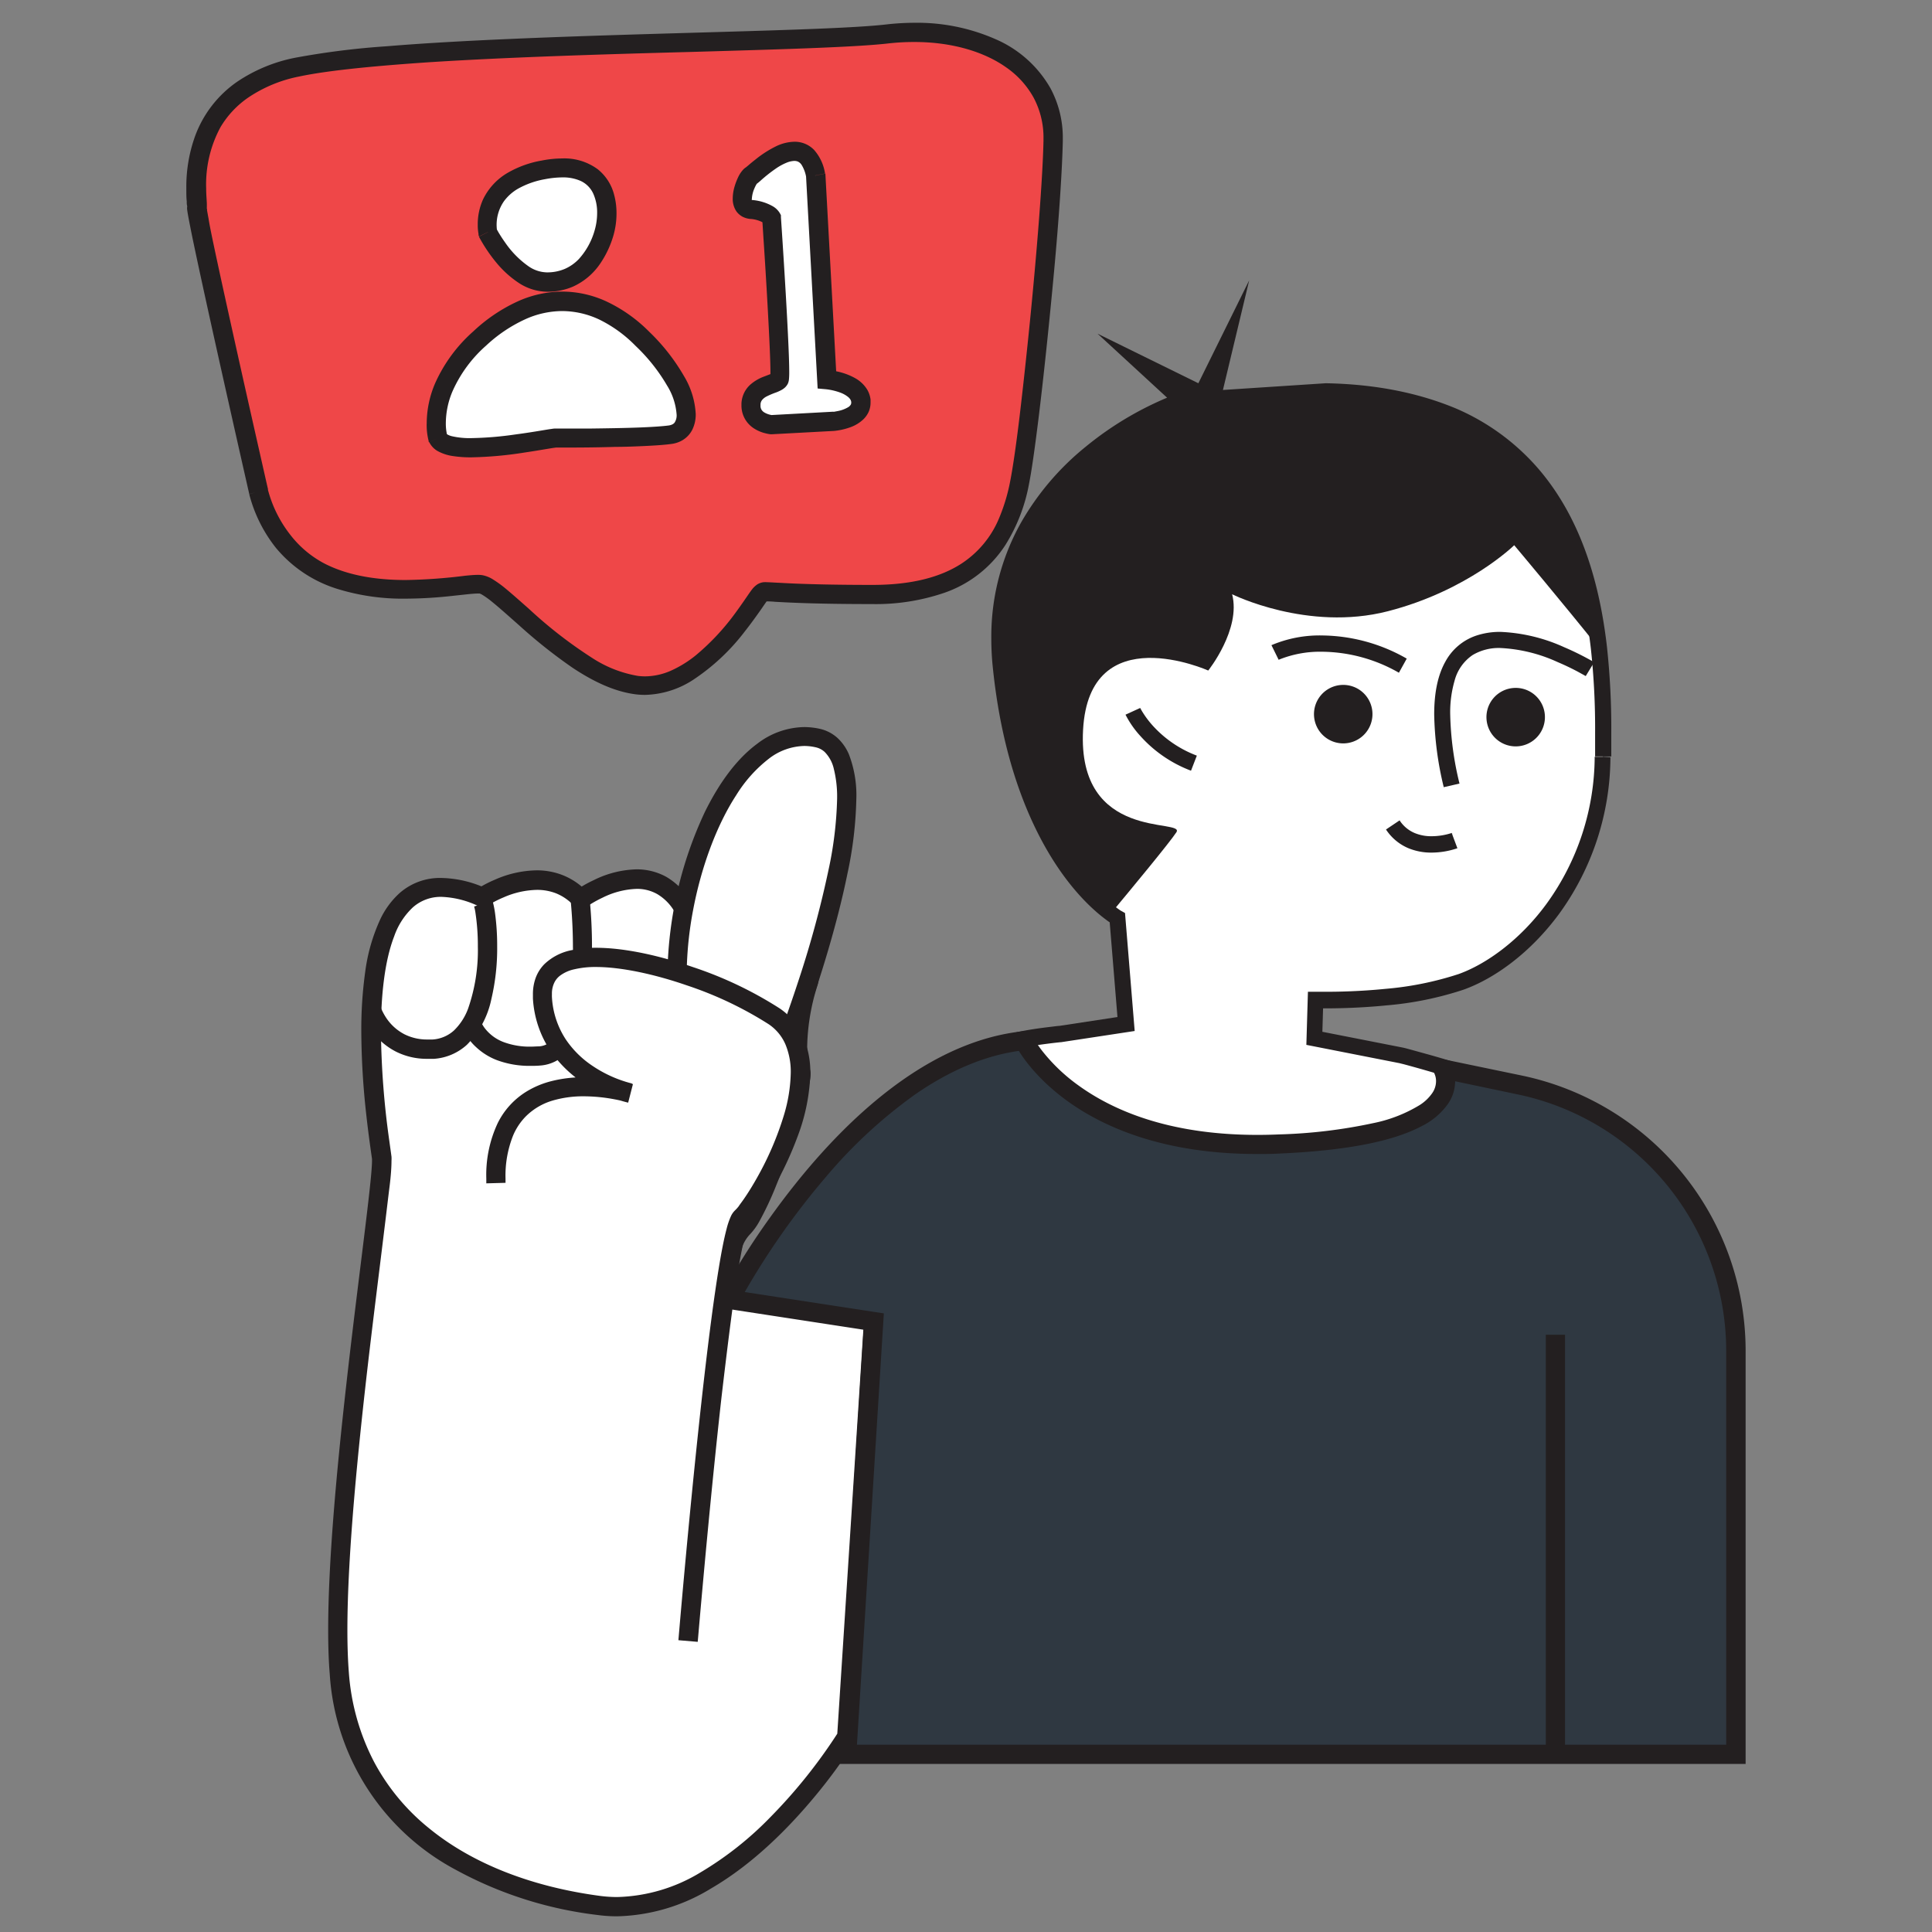 <svg id="Layer_1" data-name="Layer 1" xmlns="http://www.w3.org/2000/svg" viewBox="0 0 368 368"><rect x="0" y="0" width="368" height="368" fill="#808080" stroke="none"/><defs><style>.cls-1{fill:#ef4748;}.cls-2{fill:#231f20;}.cls-3{fill:#fff;}.cls-4{fill:#2f3841;}</style></defs><path class="cls-1" d="M49.27,93.64s-11.78-51.82-11.78-54-3.19-22,19.11-26.76,95.89-4.46,112.45-6.37,31.86,5.42,31.54,20.39-4.46,55.43-6.37,65-6.69,21.34-28,21.34-20.21-1.13-21.34,0-11.19,18.83-23.5,17.27S95.68,112,91.75,111.27,56.35,119.55,49.27,93.64Z"/><path class="cls-2" d="M49.27,93.64l1.79-.41s-.19-.8-.51-2.23c-1.13-5-3.95-17.43-6.48-28.89C42.8,56.38,41.6,50.9,40.72,46.73c-.44-2.08-.8-3.83-1-5.11-.12-.64-.21-1.16-.28-1.53,0-.19,0-.34-.06-.44v-.1h0l-.69.05h.7v-.05l-.69.05h.7c0-.21,0-.41,0-.65,0-.7-.13-1.75-.13-3.07A22.92,22.92,0,0,1,42,24.22a18,18,0,0,1,5.29-5.64,26.4,26.4,0,0,1,9.66-4c5.39-1.15,14.14-2,24.39-2.7,15.39-1,34.22-1.56,50.75-2,8.27-.24,16-.46,22.38-.71s11.55-.53,14.76-.9A43.39,43.39,0,0,1,174.18,8c6.85,0,13.1,1.72,17.51,4.86a17,17,0,0,1,5.18,5.72,16.15,16.15,0,0,1,1.89,7.82v.42h0c-.16,7.37-1.27,21.23-2.58,34.38-.66,6.58-1.36,13-2,18.34s-1.28,9.66-1.74,12a35.11,35.11,0,0,1-2.07,7,19,19,0,0,1-7.4,8.92c-3.71,2.35-9,3.95-16.77,3.95-7.09,0-11.68-.13-14.69-.25-1.5-.06-2.61-.13-3.46-.17s-1.41-.08-1.9-.09a4.64,4.64,0,0,0-.73,0,2.87,2.87,0,0,0-.6.14,2.67,2.67,0,0,0-.82.46,3.83,3.83,0,0,0-.44.4h0a3.29,3.29,0,0,0-.27.31c-.14.17-.27.36-.44.59-.6.86-1.54,2.27-2.81,4a44.73,44.73,0,0,1-7.48,8,21.51,21.51,0,0,1-4.7,2.92,12.41,12.41,0,0,1-5,1.11,12,12,0,0,1-1.32-.08h0a22.92,22.92,0,0,1-8.56-3.31,85,85,0,0,1-12.21-9.45c-1.78-1.57-3.38-3-4.77-4.13a21.77,21.77,0,0,0-2-1.43,5.89,5.89,0,0,0-2-.85h0a4.74,4.74,0,0,0-1-.08c-.68,0-1.45.07-2.37.16a102.07,102.07,0,0,1-11.34.82c-5.15,0-10.83-.71-15.6-3.2A19.88,19.88,0,0,1,55.4,102,23.67,23.67,0,0,1,51,93.16l-1.77.48,1.79-.41-1.79.41-1.76.48a27.42,27.42,0,0,0,5.05,10.19,24.66,24.66,0,0,0,11.83,7.89,42.23,42.23,0,0,0,13,1.83,82.57,82.57,0,0,0,8.56-.5l3.15-.34c.88-.09,1.59-.14,2-.14h.29v0h0v0h0a2.16,2.16,0,0,1,.49.23,16.3,16.3,0,0,1,1.93,1.39c1.38,1.12,3.13,2.69,5.1,4.43a97.94,97.94,0,0,0,10.2,8.1c3.76,2.49,7.79,4.51,12,5.05h0a15,15,0,0,0,1.77.11,17.52,17.52,0,0,0,9.13-2.83,40.4,40.4,0,0,0,9.9-9.26c1.23-1.56,2.25-3,3-4.06l.91-1.32c.12-.16.21-.3.28-.38l.06-.09h0l-.48-.41.44.44,0,0-.48-.41.44.44h0l.1-.11,0,0-.53-.62.21.78a1,1,0,0,0,.32-.16l-.53-.62.21.78-.13-.5.08.51h0l-.13-.5.08.51,0-.11,0,.11h0l0-.11,0,.11h.23c.3,0,.86,0,1.7.08,2.54.14,7.65.43,18.35.43a40.39,40.39,0,0,0,13.74-2.1,22.64,22.64,0,0,0,11.75-9.13A33.08,33.08,0,0,0,196,92.19c.5-2.49,1.11-6.82,1.78-12.21,1-8.08,2.09-18.52,3-28.35s1.53-19,1.66-24.74h0v-.49a19.9,19.9,0,0,0-2.34-9.57,22.13,22.13,0,0,0-10.5-9.38,37.07,37.07,0,0,0-15.4-3.11,48.36,48.36,0,0,0-5.34.31c-4,.47-11.72.81-21.27,1.12-14.35.47-32.94.89-50,1.63C89,7.77,80.8,8.22,73.69,8.81A150,150,0,0,0,56.22,11a30.09,30.09,0,0,0-11,4.54,21.63,21.63,0,0,0-8.09,10.47,28.39,28.39,0,0,0-1.64,9.82c0,1,0,1.83.08,2.49,0,.32,0,.6.06.82s0,.38,0,.41a3.45,3.45,0,0,0,.05.6c.1.74.35,2,.72,3.88,2.59,12.75,11.06,50,11.06,50v.07Z"/><path class="cls-3" d="M92.88,44.23s-2-9.49,10.62-11.89,12.88,7.5,11.61,11.89-4.43,9.48-10.92,9.48S92.88,44.23,92.88,44.23Z"/><path class="cls-2" d="M92.88,44.23l1.79-.38-.55.12.55-.1v0l-.55.12.55-.1A7.85,7.85,0,0,1,96,38.32a8.73,8.73,0,0,1,2.68-2.38,16.27,16.27,0,0,1,5.14-1.81,18.06,18.06,0,0,1,3.26-.34,8.24,8.24,0,0,1,3.42.63A4.88,4.88,0,0,1,113,36.88a8.76,8.76,0,0,1,.74,3.69,11.86,11.86,0,0,1-.43,3.15,13.67,13.67,0,0,1-3.06,5.63,8.3,8.3,0,0,1-2.58,1.83,8.52,8.52,0,0,1-3.52.7,6.36,6.36,0,0,1-3.51-1.18,17.83,17.83,0,0,1-4.44-4.53c-.56-.78-1-1.49-1.3-2l-.33-.59-.08-.15,0,0h0l-.33.17.33-.17h0l-.33.17.33-.17-1.63.83,1.79-.38-1.79.38-1.63.83a29.63,29.63,0,0,0,3.45,5.1,19.32,19.32,0,0,0,4,3.61,10.11,10.11,0,0,0,5.51,1.77,12.15,12.15,0,0,0,5-1,12.46,12.46,0,0,0,5.1-4.31,18.7,18.7,0,0,0,2.57-5.47,15.28,15.28,0,0,0,.57-4.17,13.42,13.42,0,0,0-.45-3.51,9.1,9.1,0,0,0-3.11-4.86,10.68,10.68,0,0,0-6.78-2.07,20.55,20.55,0,0,0-3.95.41,19.55,19.55,0,0,0-6.3,2.25A11.77,11.77,0,0,0,92,38a11.5,11.5,0,0,0-1,4.81,9.08,9.08,0,0,0,.15,1.77l0,.24.11.22Z"/><path class="cls-3" d="M83.39,83.45s-2.83-9.06,7.93-19,21.81-9.07,31,0S132.81,82,127.57,82.74s-19.82.57-21.81.71S85.38,87.55,83.39,83.45Z"/><path class="cls-2" d="M83.39,83.45l1.75-.55-.94.29.94-.28h0l-.94.29.94-.28,0-.15a9.65,9.65,0,0,1-.22-2.21,15.71,15.71,0,0,1,1.34-6.18,25.18,25.18,0,0,1,6.33-8.55,27.86,27.86,0,0,1,7.42-5,17.2,17.2,0,0,1,7.08-1.58,16.7,16.7,0,0,1,7.11,1.64,25.1,25.1,0,0,1,6.87,5,34,34,0,0,1,6,7.56,12.15,12.15,0,0,1,1.81,5.51,2.49,2.49,0,0,1-.39,1.54,1.24,1.24,0,0,1-.39.32,2.21,2.21,0,0,1-.71.22c-1.19.16-3.06.28-5.17.37-3.16.13-6.89.18-10,.22l-4.09,0-1.45,0-1,0c-.28,0-.56.07-1,.12-1.33.21-3.74.64-6.49,1a65.15,65.15,0,0,1-8.38.7,15.08,15.08,0,0,1-3.68-.35,3.14,3.14,0,0,1-.92-.35l-.15-.11v0l-.07,0,.07,0h0l-.07,0,.07,0-1.65.8,1.75-.55-1.75.55-1.64.79a4,4,0,0,0,1.51,1.64,8.45,8.45,0,0,0,3,1,22,22,0,0,0,3.54.24,72.34,72.34,0,0,0,10.07-.91c1.55-.23,2.94-.46,4-.64l1.35-.22.66-.09,1.2,0c2.06,0,6.06,0,10.11-.13,2,0,4.07-.09,5.9-.18s3.47-.2,4.71-.37a5.49,5.49,0,0,0,2-.62,4.89,4.89,0,0,0,2.07-2.15,6.57,6.57,0,0,0,.63-2.93,15.58,15.58,0,0,0-2.27-7.29,37.91,37.91,0,0,0-6.59-8.39,28.74,28.74,0,0,0-7.89-5.65,20.16,20.16,0,0,0-8.66-2,20.74,20.74,0,0,0-8.57,1.9,31.44,31.44,0,0,0-8.41,5.7,28.93,28.93,0,0,0-7.22,9.8,19.46,19.46,0,0,0-1.63,7.62A11.93,11.93,0,0,0,81.65,84l0,.13.06.12Z"/><path class="cls-3" d="M155.35,33.43l2.13,38.87s6.05.53,6.47,4-5.2,3.93-5.2,3.93L147,80.9S142.82,80.58,143,77s4.89-3.61,5.42-4.67S147,41.5,147,41.5s-.65-1.24-3.93-1.59-.83-6,0-6.48S153.33,23.35,155.35,33.43Z"/><path class="cls-2" d="M155.35,33.43l-1.82.1L155.74,74l1.58.14h0a11.67,11.67,0,0,1,2.73.64,5.22,5.22,0,0,1,1.55.88,2,2,0,0,1,.39.46,1.33,1.33,0,0,1,.15.45v.15a.92.92,0,0,1-.06.3,1.41,1.41,0,0,1-.54.55,6,6,0,0,1-1.88.71l-.79.15-.22,0h0l.14,1.82-.1-1.83-11.79.64.1,1.83.14-1.83-.07,1,.09-1h0l-.07,1,.09-1H147a4,4,0,0,1-1.45-.52,1.58,1.58,0,0,1-.5-.5,1.43,1.43,0,0,1-.19-.81v-.14h0a1.41,1.41,0,0,1,.39-1,2.68,2.68,0,0,1,.78-.58,15.29,15.29,0,0,1,1.83-.77,8.31,8.31,0,0,0,1-.46,3.57,3.57,0,0,0,.58-.4,2.62,2.62,0,0,0,.61-.77h0a2.27,2.27,0,0,0,.16-.45,3,3,0,0,0,.07-.44,13.13,13.13,0,0,0,.05-1.36c0-1.61-.1-4.21-.25-7.26-.44-9.15-1.33-22.21-1.33-22.22l0-.39-.18-.34a3.75,3.75,0,0,0-1.39-1.37,9.47,9.47,0,0,0-4-1.19l-.09,0h0l-.09.23.16-.18-.07,0-.09.23.16-.18-.18.2.23-.14-.05-.06-.18.2.23-.14h0a1.38,1.38,0,0,1,0-.37,5.73,5.73,0,0,1,.49-2,6,6,0,0,1,.41-.81l.1-.14-.76-.65.48.86a1.09,1.09,0,0,0,.28-.21l-.76-.65.48.86h0a2.82,2.82,0,0,0,.37-.25c.17-.13.34-.27.54-.45A28.61,28.61,0,0,1,147.94,32a10.73,10.73,0,0,1,1.86-1,4.27,4.27,0,0,1,1.52-.35,1.81,1.81,0,0,1,.62.11,1.7,1.7,0,0,1,.78.7,6.58,6.58,0,0,1,.84,2.31l1.79-.36-1.82.1,1.82-.1,1.8-.36a8.79,8.79,0,0,0-2.09-4.5A5.11,5.11,0,0,0,151.32,27a8.37,8.37,0,0,0-3.43.83,20.5,20.5,0,0,0-4,2.56c-.54.42-1,.8-1.33,1.09l-.4.33-.09.07h0l.62.87-.52-.93-.1.06.62.87-.52-.93h0a2.62,2.62,0,0,0-.72.61,5.61,5.61,0,0,0-.69,1,12,12,0,0,0-.81,2,8.17,8.17,0,0,0-.38,2.37,4.21,4.21,0,0,0,.69,2.45,3.55,3.55,0,0,0,1.12,1,4.1,4.1,0,0,0,1.48.45,5.75,5.75,0,0,1,2.44.67.85.85,0,0,1,.2.15l.64-.59-.77.4a.88.88,0,0,0,.13.19l.64-.59-.77.4L147,41.5l-1.82.13s.1,1.45.24,3.72c.23,3.4.56,8.66.83,13.63s.5,9.67.5,11.88c0,.38,0,.68,0,.87v.14l.76.11-.75-.18v.07l.76.11-.75-.18,1.49.36-1.37-.68a2.1,2.1,0,0,0-.12.32l1.49.36-1.37-.68h0l1,.52-.79-.85a1,1,0,0,0-.25.33l1,.52-.79-.85.46.5-.41-.55-.05.05.46.5-.41-.55.11.14-.09-.15h0l.11.14-.09-.15-.3.14-1.3.5a8.28,8.28,0,0,0-2.65,1.56,5.12,5.12,0,0,0-1.67,3.57h0c0,.14,0,.27,0,.38a5.12,5.12,0,0,0,1,3.08,5.24,5.24,0,0,0,1.49,1.36,7,7,0,0,0,2.11.87,6.31,6.31,0,0,0,1,.18h.12l11.93-.64h0a12.78,12.78,0,0,0,3.12-.71,7,7,0,0,0,2.43-1.48,4.71,4.71,0,0,0,1-1.38,4.37,4.37,0,0,0,.39-1.82c0-.19,0-.39,0-.59a4.92,4.92,0,0,0-.64-1.89,6.22,6.22,0,0,0-2.19-2.12,12.11,12.11,0,0,0-3.52-1.33,15.4,15.4,0,0,0-1.78-.3l-.16,1.83,1.82-.1-2.13-39,0-.13Z"/><path class="cls-3" d="M305.29,144.15c-.37,24-15.89,38.88-27,42.85s-27.76,3.43-27.76,3.43l-.22,7.27L266.91,201c.66.11,12.79,3.43,12.33,3.91-3.16,3.31-11.79,11.14-15,13.28-13,8.57-35.63,2.07-50-3.85-12.09-5-20.58-10.72-21.9-15.39-.26-.92,8.71-1.9,9.66-2L214.5,195l-1.66-20.23s-.45-.26-1.23-.83c-4.18-3.1-17.82-15.48-21-47.21-3.75-37.6,34.55-50.46,34.55-50.46l-7.23-6.64,11,5.42,4.28-8.69L231,75.91l21.59-1.41c38.92.86,49.34,26.19,52,48.9A159.41,159.41,0,0,1,305.29,144.15Z"/><path class="cls-2" d="M305.29,144.15l-1.54,0a48,48,0,0,1-9.17,28c-5.12,7-11.58,11.54-16.76,13.39a61.33,61.33,0,0,1-14,2.82c-4.69.47-8.9.55-11.23.55l-1.43,0h-.49l-1.54,0-.3,10.11,17.85,3.51h0l.08-.45-.1.45h0l.08-.45-.1.45.74.18c1.38.37,4.25,1.16,6.74,1.92,1.25.38,2.4.75,3.22,1a8.74,8.74,0,0,1,.88.35l.08,0h0l.43-.72-.57.61a.61.61,0,0,0,.14.11l.43-.72-.57.61.93-1-1.16.7a1.68,1.68,0,0,0,.23.28l.93-1-1.16.7,1.26-.77h-1.47a1.45,1.45,0,0,0,.21.77l1.26-.77h0l-1.39-.57a1.7,1.7,0,0,0-.11.57h1.5l-1.39-.57,1.37.56-1.16-.92a1.8,1.8,0,0,0-.21.36l1.37.56-1.16-.92,1.21,1-1.12-1.06c-1.52,1.6-4.46,4.38-7.39,7-1.47,1.31-2.93,2.59-4.23,3.66s-2.42,1.94-3.13,2.41c-4.14,2.74-9.49,3.88-15.38,3.88-11.09,0-23.91-4-33.17-7.87a79.84,79.84,0,0,1-14.71-7.66,26.3,26.3,0,0,1-4.37-3.68,8,8,0,0,1-1.93-3v0l-1.34.4h1.4a1.34,1.34,0,0,0-.06-.4l-1.34.4h0l1.19.69a1.45,1.45,0,0,0,.18-.69h-1.37l1.19.69-.89-.52.55.89a1.16,1.16,0,0,0,.34-.37l-.89-.52.55.89-.09-.15.08.15h0l-.09-.15.08.15a3.12,3.12,0,0,1,.5-.18c.49-.14,1.24-.3,2.07-.45,1.25-.23,2.68-.43,3.86-.58s2.13-.25,2.36-.27h.06l14-2.13-1.84-22.47-.71-.4h0c-.05,0-.43-.26-1.06-.73h0c-1.95-1.44-6.25-5.15-10.47-12.4s-8.35-18.06-9.92-33.72c-.17-1.71-.25-3.36-.25-5a41.35,41.35,0,0,1,5.24-20.53c4.72-8.44,11.85-14.3,17.83-18A62.66,62.66,0,0,1,222.57,79c1-.44,1.75-.75,2.28-1l.61-.22.14,0,.05,0,2.46-.83-1.29-1.19,2.84,1.4,5-10.07-1.38-.68L231.75,66,229,77.58,252.64,76l-.1-1.54,0,1.54c9.57.21,17.31,1.92,23.59,4.68a40.42,40.42,0,0,1,19.73,18.19c4.14,7.57,6.19,16.27,7.16,24.66a141.36,141.36,0,0,1,.81,16.1c0,1.54,0,3,0,4.46l1.54,0,1.54,0c0-1.43,0-2.94,0-4.5a143.94,143.94,0,0,0-.83-16.45c-1.33-11.51-4.64-23.83-12.72-33.46a43.28,43.28,0,0,0-16-11.86C270.62,75,262.47,73.18,252.57,73h-.06l-19.57,1.28,5-20.88L228.26,73l-19.2-9.44,15.06,13.86,1-1.14-.49-1.45a62.63,62.63,0,0,0-17.89,10.31A51.31,51.31,0,0,0,194.45,99.6a44.4,44.4,0,0,0-5.63,22c0,1.7.08,3.46.26,5.27,1.61,16.05,5.88,27.31,10.32,35s9.06,11.68,11.3,13.33h0a14.68,14.68,0,0,0,1.39.94l.75-1.34-1.53.12,1.54,18.8-11.09,1.69.23,1.52-.13-1.53c-.28,0-1,.1-2,.22-1.45.17-3.41.44-5.06.76a17.22,17.22,0,0,0-2.19.53,4.28,4.28,0,0,0-.91.4,2.15,2.15,0,0,0-.53.44,1.58,1.58,0,0,0-.28.45,1.62,1.62,0,0,0-.15.68,1.92,1.92,0,0,0,.07.48l1.48-.44-1.48.42a11,11,0,0,0,2.62,4.3,36.47,36.47,0,0,0,8.08,6.16,93.5,93.5,0,0,0,12.09,5.93c9.49,3.91,22.54,8.09,34.35,8.1,6.26,0,12.23-1.18,17.07-4.38.9-.6,2.07-1.51,3.4-2.61,2-1.66,4.36-3.74,6.53-5.73s4.13-3.88,5.36-5.17l0,0,.05-.06a2,2,0,0,0,.23-.38,1.66,1.66,0,0,0,.12-.61,1.75,1.75,0,0,0-.2-.77,1.8,1.8,0,0,0-.47-.54,3.39,3.39,0,0,0-.57-.34c-.34-.16-.73-.31-1.21-.48-1.65-.6-4.25-1.37-6.54-2l-3-.83-1-.27-.34-.08-.27-.06-.26,1.52.3-1.51-15.27-3,.18-6-1.54,0-.05,1.54s.75,0,2,0c2.4,0,6.7-.08,11.53-.56a63.81,63.81,0,0,0,14.77-3c5.89-2.11,12.72-7,18.21-14.45a51.1,51.1,0,0,0,9.77-29.82Z"/><path class="cls-2" d="M304.5,123.4c-6.47-8.12-16.08-19.55-16.08-19.55s-8.81,8.66-24.08,12.58-29.65-3.24-29.65-3.24c1.73,6.68-4.55,14.53-4.55,14.53S207.48,117.56,206.3,139s19.54,16.83,17.77,19.53c-1.25,1.92-8.41,10.57-12.46,15.44-4.18-3.1-17.82-15.48-21-47.21-3.75-37.6,34.55-50.46,34.55-50.46l-7.23-6.64,11,5.42,4.28-8.69L231,75.91l21.59-1.41C291.46,75.36,301.88,100.69,304.5,123.4Z"/><path class="cls-2" d="M214.37,136.1a18.21,18.21,0,0,0,2.84,4.09,24.62,24.62,0,0,0,9.65,6.61l1.11-2.87a21.63,21.63,0,0,1-8.46-5.78,18.38,18.38,0,0,1-1.83-2.43c-.19-.3-.32-.54-.41-.7l-.09-.17v0l0,0h0l0,0h0l-2.8,1.28Z"/><path class="cls-2" d="M243.53,125.68l-.19-.38.19.38h0l-.19-.38.19.38a20.87,20.87,0,0,1,8.33-1.54,29.94,29.94,0,0,1,14.6,4l1.49-2.69a33,33,0,0,0-16.09-4.41,23.43,23.43,0,0,0-9.68,1.85l1.36,2.76Z"/><path class="cls-2" d="M303.71,126.17a53.07,53.07,0,0,0-5.79-2.9,32.47,32.47,0,0,0-12.1-2.91,14.22,14.22,0,0,0-4.75.75,10.48,10.48,0,0,0-5.74,4.88c-1.4,2.48-2.15,5.77-2.15,10.09A62.69,62.69,0,0,0,275,149.94l3-.69a59.92,59.92,0,0,1-1.77-13.17,21.59,21.59,0,0,1,.83-6.41,8.49,8.49,0,0,1,3.44-4.9,9.73,9.73,0,0,1,5.29-1.34,29.47,29.47,0,0,1,10.9,2.68c1.59.67,2.95,1.35,3.9,1.86l1.11.61.29.17.07,0h0l1.6-2.63Z"/><path class="cls-2" d="M276.54,158.65l.21.54-.2-.54h0l.21.54-.2-.54a12.47,12.47,0,0,1-3.86.63,8.15,8.15,0,0,1-3.27-.62,6.36,6.36,0,0,1-2.84-2.4L264,158a9.53,9.53,0,0,0,4.19,3.53,11.34,11.34,0,0,0,4.48.87,15.46,15.46,0,0,0,4.93-.83l-1.08-2.88Z"/><path class="cls-2" d="M294.26,136.23a5.57,5.57,0,1,1-5.92-5.19A5.56,5.56,0,0,1,294.26,136.23Z"/><path class="cls-2" d="M261.41,135.66a5.57,5.57,0,1,1-5.92-5.19A5.56,5.56,0,0,1,261.41,135.66Z"/><path class="cls-3" d="M161.28,330.81s-21.54,35.55-47.2,32.15-47.3-17.31-49.46-44.2,8.66-93.26,8-98.2S62.3,157.86,91.82,171c0,0,11.29-7.58,18.7.31,0,0,13.23-9.65,19.68,1.9,0,0,26.14,6.85,23.7,14s-2.39,16.26-1.42,17.09-7.08,26-11,29.67S139,247.47,139,247.47l27.4,4.21Z"/><path class="cls-2" d="M161.28,330.81l-1.56-.95v0a99.62,99.62,0,0,1-12.93,16.21,64.13,64.13,0,0,1-13.38,10.59,32,32,0,0,1-15.83,4.68,25.45,25.45,0,0,1-3.25-.21c-12.58-1.67-24.08-5.91-32.62-12.9a41,41,0,0,1-10.43-12.58,43.48,43.48,0,0,1-4.83-17.06c-.19-2.39-.28-5.12-.28-8.12,0-14.48,2.08-35,4.16-52.72,1.05-8.88,2.09-17.07,2.87-23.51.4-3.22.72-6,1-8.22s.37-3.86.37-4.93a6.29,6.29,0,0,0,0-.77h0c-.07-.55-.22-1.59-.42-3.05a159,159,0,0,1-1.59-20.77c0-6.61.65-13.31,2.51-18.12a13.71,13.71,0,0,1,3.57-5.55,8,8,0,0,1,5.44-2,17.68,17.68,0,0,1,7.1,1.79l.92.41.84-.57h0a21.09,21.09,0,0,1,3-1.54,16.58,16.58,0,0,1,6.32-1.42,9.87,9.87,0,0,1,3.63.65,9.35,9.35,0,0,1,3.41,2.36l1.11,1.17,1.3-.95-.4-.54.4.54h0l-.4-.54.4.54a22.43,22.43,0,0,1,3.07-1.75,15.69,15.69,0,0,1,6.49-1.67,7.78,7.78,0,0,1,3.93,1,9.28,9.28,0,0,1,3.51,3.76l.38.68.75.2.26.06a110.4,110.4,0,0,1,12.54,4.29,37.14,37.14,0,0,1,7.14,3.79,9.16,9.16,0,0,1,2,1.87,2.1,2.1,0,0,1,.54,1.25,1,1,0,0,1-.06.37h0A44.61,44.61,0,0,0,150,200.09a22.86,22.86,0,0,0,.18,3.09,8.3,8.3,0,0,0,.27,1.19,3.66,3.66,0,0,0,.25.6,2.43,2.43,0,0,0,.56.7h0l1.09-1.28-1.52.73a1.65,1.65,0,0,0,.43.55l1.09-1.28-1.52.73,1.27-.61-1.4.2a1.49,1.49,0,0,0,.13.41l1.27-.61-1.4.2.78-.11-.78,0v.07l.78-.11-.78,0h0a5.3,5.3,0,0,1-.07.53,53.21,53.21,0,0,1-1.52,5.92c-1.18,3.93-2.87,8.86-4.57,13.07-.85,2.11-1.7,4-2.48,5.55-.39.75-.76,1.4-1.09,1.91a6,6,0,0,1-.77,1,10.35,10.35,0,0,0-2.73,5.24,24.31,24.31,0,0,0-.57,5.52,31.84,31.84,0,0,0,.28,4.34l.19,1.34,27.09,4.16-5,77.46,1.83.12-1.56-.95,1.56.95,1.83.12,5.25-80.81-29.07-4.46-.27,1.81,1.81-.27h0a28.76,28.76,0,0,1-.23-3.8,20.21,20.21,0,0,1,.47-4.68,6.86,6.86,0,0,1,1.69-3.43,11.93,11.93,0,0,0,1.86-2.54,60.71,60.71,0,0,0,3.24-6.92c1.64-4,3.25-8.66,4.46-12.58.61-2,1.11-3.74,1.47-5.19.18-.72.33-1.36.43-1.92a8.3,8.3,0,0,0,.17-1.49,2.54,2.54,0,0,0-.06-.63,2.17,2.17,0,0,0-.16-.47,1.91,1.91,0,0,0-.5-.66h0l-.78.92,1.07-.58a1.16,1.16,0,0,0-.29-.34l-.78.92,1.07-.58-.4.21.42-.17,0,0-.4.21.42-.17v0a5.18,5.18,0,0,1-.18-1.06,20.56,20.56,0,0,1-.09-2.1,40.6,40.6,0,0,1,1.95-12.3h0a4.78,4.78,0,0,0,.25-1.54,5,5,0,0,0-.41-2,8.55,8.55,0,0,0-2.22-3,27.32,27.32,0,0,0-6.27-4,86.4,86.4,0,0,0-10.84-4.25c-3.18-1-5.46-1.64-5.49-1.64l-.46,1.77,1.6-.9a13.18,13.18,0,0,0-4.9-5.16,11.63,11.63,0,0,0-5.74-1.45,19.38,19.38,0,0,0-8.15,2.07,22.75,22.75,0,0,0-3.56,2.06l1.07,1.48,1.34-1.26a13,13,0,0,0-4.74-3.25,13.4,13.4,0,0,0-5-.91,20.35,20.35,0,0,0-7.93,1.79,22,22,0,0,0-3.42,1.8l1,1.52.75-1.68A21.28,21.28,0,0,0,84,167.23a11.62,11.62,0,0,0-7.84,2.84,15.84,15.84,0,0,0-3.71,5,34.41,34.41,0,0,0-2.88,10,79.53,79.53,0,0,0-.75,11.43,147.41,147.41,0,0,0,.93,15.67c.24,2.2.49,4.11.69,5.59s.36,2.56.42,3h0s0,.16,0,.34c0,.76-.12,2.38-.35,4.55-.79,7.64-2.79,22.42-4.59,38.47s-3.41,33.4-3.41,46.36c0,3.07.09,5.9.3,8.41a45.44,45.44,0,0,0,24,37.26,74.7,74.7,0,0,0,27,8.61,27.6,27.6,0,0,0,3.73.25,35.76,35.76,0,0,0,17.91-5.31c8.13-4.73,14.92-11.7,19.73-17.49a99.5,99.5,0,0,0,7.64-10.46l.23-.38,0-.45Z"/><path class="cls-2" d="M69,192.88a13.61,13.61,0,0,0,2.58,4.43,12.89,12.89,0,0,0,3.84,3,13,13,0,0,0,6,1.37c.42,0,.84,0,1.26,0h0A10.36,10.36,0,0,0,88.94,199a17.28,17.28,0,0,0,4.66-8.73,42.11,42.11,0,0,0,1.1-10,46.53,46.53,0,0,0-.4-6.29,17.81,17.81,0,0,0-.38-2,4.79,4.79,0,0,0-.28-.8,2.74,2.74,0,0,0-.34-.54,2.64,2.64,0,0,0-.47-.4,1.85,1.85,0,0,0-2,0l2,3-1-1.5v1.8a1.79,1.79,0,0,0,1-.3l-1-1.5v0l-.92,1.51a1.84,1.84,0,0,0,.92.25v-1.76l-.92,1.51.87-1.43L90.53,173a1.81,1.81,0,0,0,.39.33l.87-1.43L90.53,173l1-.86-1.18.57a1.19,1.19,0,0,0,.19.29l1-.86-1.18.57.44-.21-.46.19,0,0,.44-.21-.46.19,0,.05a7.64,7.64,0,0,1,.22,1,41.87,41.87,0,0,1,.48,6.56,33.73,33.73,0,0,1-1.87,11.87,11.18,11.18,0,0,1-2.69,4.14A6.69,6.69,0,0,1,82.39,198h0c-.34,0-.67,0-1,0a9.55,9.55,0,0,1-4.36-1,9.31,9.31,0,0,1-3.6-3.33,11.32,11.32,0,0,1-.77-1.44c-.08-.18-.13-.32-.17-.41l0-.09v0l-.72.24.72-.23h0l-.72.24.72-.23L69,192.88Z"/><path class="cls-2" d="M108.71,171.51s0,.05,0,.16c.08.8.42,4.38.42,8.73a48.91,48.91,0,0,1-1.43,12.9,12.22,12.22,0,0,1-2.13,4.42,4.72,4.72,0,0,1-1.33,1.13,3.69,3.69,0,0,1-1.58.46c-.54,0-1,.05-1.54.05a14.19,14.19,0,0,1-5.12-.84,8.13,8.13,0,0,1-3.66-2.67,6.2,6.2,0,0,1-.65-1.07c-.06-.13-.1-.22-.12-.28v-.05l-.06,0,.06,0h0l-.06,0,.06,0-1.18.37,1.18-.35v0l-1.18.37,1.18-.35-3.51,1a9.44,9.44,0,0,0,2.59,3.93,12.16,12.16,0,0,0,4,2.51,17.75,17.75,0,0,0,6.44,1.09c.57,0,1.17,0,1.79-.06a7.45,7.45,0,0,0,3.09-.9,9.58,9.58,0,0,0,3.69-3.93,25.93,25.93,0,0,0,2.52-8.52,66.8,66.8,0,0,0,.58-9.21,90.86,90.86,0,0,0-.46-9.3l-3.63.41Z"/><path class="cls-4" d="M139,247.47s23.9-45.87,56-49.27c0,0,10.3,21.33,48.63,19.68s31.15-14.3,31.15-14.3l14.71,3.09a51.75,51.75,0,0,1,41.11,50.65v76.79H161.28l5.14-82.43Z"/><path class="cls-2" d="M139,247.47l1.62.84.06-.11a143.8,143.8,0,0,1,16.62-24,92.37,92.37,0,0,1,17.1-15.8c6.43-4.43,13.45-7.59,20.84-8.37l-.19-1.82-1.65.79c.09.2,2.65,5.4,9.71,10.57s18.61,10.25,36.41,10.24c1.38,0,2.79,0,4.24-.09,14.09-.62,22.23-2.66,27.08-5.24a13.38,13.38,0,0,0,5-4.27,7.65,7.65,0,0,0,1.33-4.28,7,7,0,0,0-.77-3.25l-1.59.91-.38,1.79,14.71,3.09a49.93,49.93,0,0,1,39.66,48.86v75H163.23l5.12-82.16-29.06-4.46-.27,1.81,1.62.84-1.62-.84-.28,1.81,25.75,3.95-5.16,82.71H332.5V257.32a53.58,53.58,0,0,0-42.56-52.44L271.26,201l2,3.53.59-.34-.61.32,0,0,.59-.34-.61.32a3.32,3.32,0,0,1,.31,1.46,4,4,0,0,1-.73,2.27,8.28,8.28,0,0,1-2.34,2.24,27.28,27.28,0,0,1-8.94,3.48,97.74,97.74,0,0,1-17.91,2.14c-1.4.06-2.77.09-4.09.09-17.11,0-27.8-4.82-34.25-9.53a33.79,33.79,0,0,1-6.74-6.45,24,24,0,0,1-1.44-2.06l-.32-.55-.06-.13,0,0h0l-1,.49,1-.49h0l-1,.49,1-.49-.56-1.16-1.28.14c-8.45.89-16.25,4.56-23.19,9.46-10.4,7.36-18.93,17.53-24.9,25.87a139.53,139.53,0,0,0-9.4,14.91l-1.18,2.27,2.53.39Z"/><path class="cls-3" d="M150.57,196.77s20.18-52.87,5.14-56.17c-12.28-2.69-22.16,14.71-25.51,32.61A69.73,69.73,0,0,0,129,185.15"/><path class="cls-2" d="M152.28,197.43s2.7-7.08,5.4-16.23c1.35-4.58,2.7-9.68,3.72-14.71a74.31,74.31,0,0,0,1.71-14.29,21.68,21.68,0,0,0-1.41-8.51,9.13,9.13,0,0,0-2.17-3.12,7.45,7.45,0,0,0-3.43-1.76,13.87,13.87,0,0,0-2.91-.32,15,15,0,0,0-8.92,3.15c-4,2.94-7.32,7.57-10,13a75.11,75.11,0,0,0-7.13,30.44l3.66,0a68.54,68.54,0,0,1,1.2-11.63c1.52-8.13,4.44-16.17,8.24-22a26.14,26.14,0,0,1,6.19-6.92,11.41,11.41,0,0,1,6.76-2.44,9.78,9.78,0,0,1,2.12.24,3.68,3.68,0,0,1,1.76.89,6.65,6.65,0,0,1,1.76,3.26,22,22,0,0,1,.62,5.66,71.6,71.6,0,0,1-1.64,13.57,195.12,195.12,0,0,1-5.59,20.69c-.94,2.88-1.78,5.3-2.38,7-.31.85-.55,1.52-.72,2-.08.23-.15.4-.19.52l-.07.17,3.42,1.31Z"/><path class="cls-3" d="M131.08,312.57s6.49-77.28,10.2-80.68,19-29.67,6.18-38.33-45.13-18.34-44.1-3.5,16.7,18.13,16.7,18.13-26.18-8-25.56,17.11"/><path class="cls-2" d="M132.9,312.73s.11-1.21.29-3.32c.65-7.42,2.31-26,4.22-43.09,1-8.54,2-16.7,2.94-22.89.49-3.09,1-5.68,1.41-7.55a22.12,22.12,0,0,1,.61-2.17,4,4,0,0,1,.22-.52l0-.05h0l-.67-.52.57.62.1-.1-.67-.52.57.62a13,13,0,0,0,1.46-1.67,46.7,46.7,0,0,0,3.13-4.81A66.75,66.75,0,0,0,152,216.27a36.75,36.75,0,0,0,2.35-11.93A17.1,17.1,0,0,0,153,197.5a12.48,12.48,0,0,0-4.53-5.45A73.52,73.52,0,0,0,132,184.21c-6.32-2.17-12.93-3.67-18.44-3.68a22.19,22.19,0,0,0-4.5.42,10.38,10.38,0,0,0-5.37,2.7,7.34,7.34,0,0,0-1.63,2.54,9,9,0,0,0-.55,3.19q0,.39,0,.81h0a20,20,0,0,0,3.35,10,23.42,23.42,0,0,0,9.36,7.84,25.28,25.28,0,0,0,5.43,2l.91-3.54a35.71,35.71,0,0,0-9.34-1.3,24.6,24.6,0,0,0-6.19.74,17.08,17.08,0,0,0-4.64,1.92,14.67,14.67,0,0,0-5.59,6.08,23.22,23.22,0,0,0-2.17,10.55c0,.3,0,.6,0,.92l3.66-.1c0-.28,0-.55,0-.82a20.6,20.6,0,0,1,1.43-8.16,11.6,11.6,0,0,1,2.46-3.7,12.06,12.06,0,0,1,5.12-3,20.66,20.66,0,0,1,5.92-.8,31.9,31.9,0,0,1,5.87.58c.76.14,1.37.29,1.78.39l.48.13.11,0h0l.54-1.75.37-1.79,0,.14,0-.14h0l0,.14,0-.14a23.8,23.8,0,0,1-7.5-3.35,18.44,18.44,0,0,1-5.07-5,16.31,16.31,0,0,1-2.67-8.1h0a5.24,5.24,0,0,1,0-.55,4.74,4.74,0,0,1,.53-2.36,3.7,3.7,0,0,1,1-1.17,7,7,0,0,1,2.72-1.22,17.4,17.4,0,0,1,4.14-.44c4.84,0,11.2,1.39,17.25,3.48a70.07,70.07,0,0,1,15.63,7.41,8.83,8.83,0,0,1,3.22,3.88,13.52,13.52,0,0,1,1,5.38,29.77,29.77,0,0,1-1.31,8.1,59.13,59.13,0,0,1-5,11.69c-.92,1.65-1.82,3.1-2.6,4.22-.38.56-.74,1-1,1.41a7.32,7.32,0,0,1-.7.78,3.69,3.69,0,0,0-.77,1.08,14.06,14.06,0,0,0-.85,2.49c-.5,1.89-1,4.48-1.51,7.62-1.79,11-3.7,28.61-5.17,43.54s-2.49,27.14-2.49,27.15l3.64.31Z"/><polyline class="cls-2" points="294.44 254.24 294.44 334.11 298.1 334.11 298.1 254.24"/></svg>